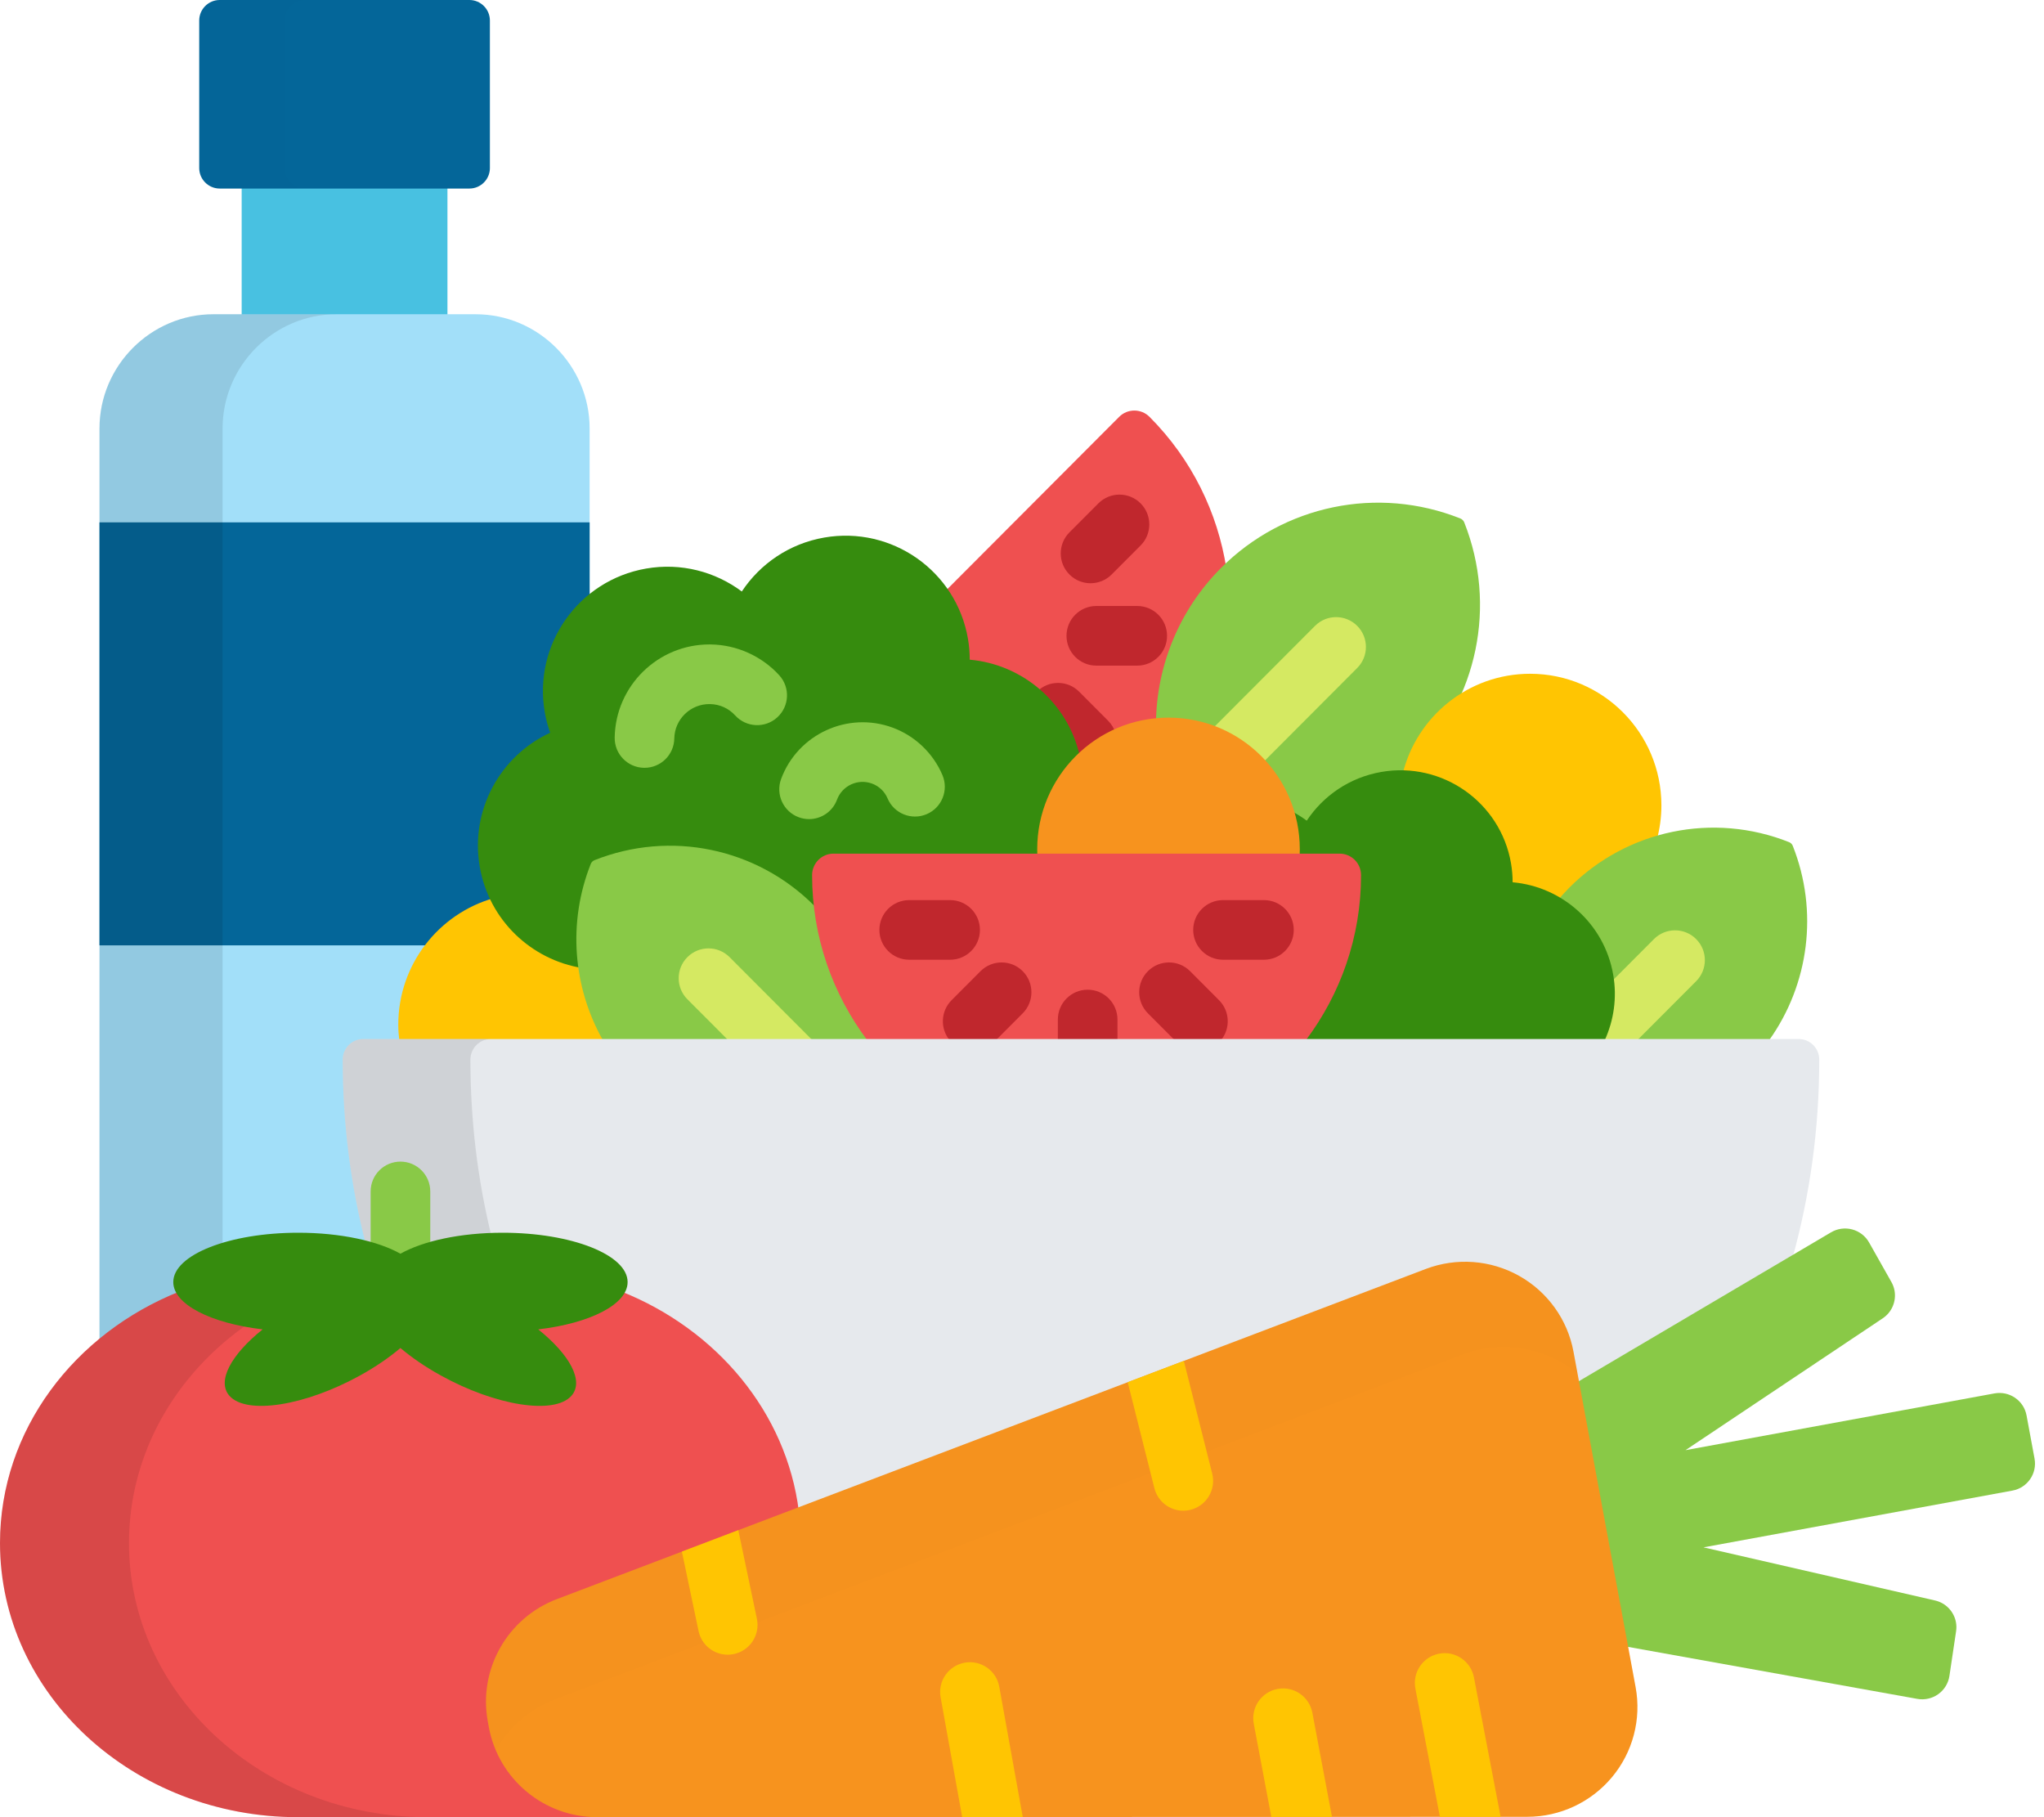 <svg width="180" height="160" viewBox="0 0 180 160" fill="none" xmlns="http://www.w3.org/2000/svg">
<path d="M39.404 16.129H21.282V28.222H39.404V16.129Z" fill="#48C1E1"/>
<path d="M43.142 14.798C43.142 15.79 42.331 16.601 41.339 16.601H19.346C18.355 16.601 17.544 15.79 17.544 14.798V1.803C17.544 0.811 18.355 0 19.346 0H41.339C42.33 0 43.141 0.811 43.141 1.803L43.142 14.798Z" fill="#046699"/>
<g opacity="0.1">
<path opacity="0.1" d="M25.063 14.798V1.803C25.063 0.811 25.874 0 26.866 0H19.346C18.355 0 17.544 0.811 17.544 1.803V14.798C17.544 15.79 18.355 16.601 19.346 16.601H26.866C25.875 16.601 25.063 15.79 25.063 14.798Z" fill="black"/>
</g>
<path d="M15.664 114.155C15.757 114.117 15.829 114.041 15.861 113.946C15.894 113.851 15.884 113.747 15.835 113.66C15.685 113.394 15.609 113.134 15.609 112.885C15.609 110.956 19.89 108.89 26.262 108.89C28.313 108.89 30.311 109.118 32.04 109.55C32.068 109.557 32.096 109.56 32.125 109.56C32.217 109.56 32.306 109.524 32.372 109.458C32.459 109.371 32.494 109.245 32.464 109.126C31.352 104.687 30.716 100.125 30.566 95.463C30.564 95.409 30.561 95.355 30.559 95.3C30.539 94.635 30.528 93.967 30.528 93.298C30.528 92.491 31.183 91.834 31.989 91.834H35.151C35.25 91.834 35.346 91.792 35.412 91.718C35.478 91.644 35.51 91.545 35.499 91.445C35.447 90.982 35.423 90.594 35.423 90.226C35.423 85.294 38.577 80.987 43.271 79.508C43.367 79.477 43.446 79.406 43.486 79.313C43.527 79.22 43.525 79.114 43.481 79.023C43.054 78.133 42.755 77.204 42.592 76.26C41.774 71.541 44.243 66.844 48.594 64.836C48.759 64.76 48.838 64.571 48.778 64.4C48.573 63.828 48.418 63.241 48.317 62.654C47.653 58.825 49.151 55.112 51.924 52.761V37.73C51.924 32.196 47.407 27.669 41.886 27.669H18.799C13.278 27.669 8.761 32.196 8.761 37.73V118.33C10.772 116.635 13.091 115.215 15.664 114.155Z" fill="#A2DFF9"/>
<path d="M43.271 79.507C43.368 79.477 43.446 79.406 43.487 79.312C43.527 79.219 43.525 79.113 43.481 79.022C43.055 78.133 42.756 77.203 42.592 76.259C41.774 71.541 44.243 66.843 48.595 64.835C48.759 64.759 48.839 64.57 48.778 64.399C48.573 63.827 48.419 63.24 48.317 62.653C47.654 58.824 49.151 55.111 51.925 52.76V45.992H8.761V83.235H37.854C39.212 81.523 41.068 80.201 43.271 79.507Z" fill="#046699"/>
<path opacity="0.1" d="M19.601 109.791V37.729C19.601 32.195 24.118 27.668 29.639 27.668H18.799C13.278 27.668 8.761 32.195 8.761 37.729V118.33C10.772 116.635 13.091 115.215 15.664 114.155C15.757 114.117 15.829 114.041 15.861 113.946C15.894 113.851 15.884 113.747 15.835 113.66C15.685 113.394 15.609 113.133 15.609 112.885C15.61 111.751 17.09 110.572 19.601 109.791Z" fill="black"/>
<path d="M84.893 56.286C84.994 56.869 85.046 57.475 85.047 58.086C85.048 58.267 85.186 58.418 85.367 58.434C89.847 58.828 93.593 62.02 94.689 66.377C94.72 66.497 94.811 66.592 94.93 66.627C94.963 66.637 94.996 66.641 95.029 66.641C95.117 66.641 95.202 66.609 95.268 66.547C97.093 64.844 99.365 63.821 101.838 63.588C102.014 63.572 102.15 63.427 102.155 63.251C102.314 58.343 104.31 53.727 107.775 50.255C107.848 50.182 107.923 50.114 107.997 50.043C107.23 45.156 104.978 40.46 101.229 36.702C100.491 35.964 99.296 35.963 98.558 36.702L83.193 52.102C84.032 53.325 84.625 54.74 84.893 56.286Z" fill="#EF5050"/>
<path d="M94.689 66.377C94.719 66.497 94.811 66.592 94.93 66.627C94.963 66.637 94.995 66.641 95.029 66.641C95.116 66.641 95.202 66.608 95.267 66.547C96.159 65.715 97.159 65.048 98.236 64.554C98.115 64.152 97.897 63.774 97.58 63.456L95.032 60.901C94.008 59.875 92.346 59.872 91.32 60.897C91.312 60.904 91.306 60.912 91.299 60.92C92.931 62.312 94.141 64.199 94.689 66.377Z" fill="#C0272D"/>
<path d="M100.148 58.607H96.545C95.094 58.607 93.919 57.431 93.919 55.982C93.919 54.532 95.094 53.356 96.545 53.356H100.148C101.598 53.356 102.773 54.532 102.773 55.982C102.773 57.432 101.598 58.607 100.148 58.607Z" fill="#C0272D"/>
<path d="M96.036 51.354C95.365 51.354 94.694 51.099 94.182 50.587C93.156 49.563 93.154 47.901 94.178 46.875L96.727 44.32C97.751 43.294 99.414 43.293 100.44 44.317C101.466 45.341 101.467 47.003 100.443 48.029L97.894 50.584C97.382 51.097 96.709 51.354 96.036 51.354Z" fill="#C0272D"/>
<path d="M128.947 46C128.916 45.92 128.868 45.849 128.809 45.789C128.749 45.729 128.678 45.681 128.598 45.65C121.328 42.754 113.057 44.465 107.527 50.007C103.853 53.689 101.869 58.584 101.797 63.592C102.16 63.556 102.528 63.537 102.901 63.537C108.345 63.537 112.893 67.446 113.902 72.611C117.872 71.964 121.631 70.095 124.6 67.12C130.13 61.576 131.837 53.287 128.947 46Z" fill="#89C947"/>
<path d="M119.516 55.104C118.489 54.08 116.827 54.081 115.803 55.108L106.723 64.21C108.437 64.834 109.956 65.867 111.166 67.189L119.52 58.816C120.544 57.79 120.542 56.128 119.516 55.104Z" fill="#D5E962"/>
<path d="M132.717 76.064C132.809 76.593 132.856 77.138 132.856 77.684C132.856 77.865 132.995 78.016 133.175 78.032C134.596 78.157 135.95 78.597 137.201 79.341C137.257 79.374 137.318 79.39 137.38 79.39C137.478 79.39 137.575 79.349 137.644 79.27C137.942 78.928 138.198 78.651 138.45 78.399C140.563 76.281 143.118 74.77 145.903 73.946C146.165 72.979 146.307 71.962 146.307 70.912C146.307 64.513 141.131 59.324 134.745 59.324C129.3 59.324 124.736 63.099 123.51 68.18C128.076 68.259 131.934 71.546 132.717 76.064Z" fill="#FFC502"/>
<path d="M53.486 91.582C52.313 89.505 51.571 87.227 51.288 84.882C47.877 84.324 44.981 82.139 43.497 79.072C38.637 80.444 35.074 84.915 35.074 90.225C35.074 90.684 35.109 91.136 35.161 91.582H53.486V91.582Z" fill="#FFC502"/>
<path d="M141.719 85.886C142.057 87.837 141.789 89.801 140.944 91.582H155.8C159.308 86.656 160.156 80.226 157.875 74.472C157.846 74.398 157.803 74.333 157.748 74.278C157.693 74.223 157.627 74.179 157.554 74.15C150.877 71.49 143.281 73.061 138.202 78.152C137.831 78.524 137.484 78.912 137.151 79.31C139.509 80.695 141.23 83.062 141.719 85.886Z" fill="#89C947"/>
<path d="M140.944 91.582H144.19L149.368 86.393C150.392 85.367 150.39 83.704 149.363 82.681C148.337 81.657 146.675 81.658 145.651 82.685L141.807 86.538C141.987 88.272 141.695 90 140.944 91.582Z" fill="#D5E962"/>
<path d="M95.091 66.58C94.038 61.865 90.047 58.494 85.397 58.085C85.396 57.472 85.347 56.85 85.238 56.226C84.207 50.277 78.541 46.294 72.584 47.331C69.492 47.869 66.932 49.656 65.325 52.079C62.997 50.341 59.985 49.524 56.893 50.062C50.935 51.1 46.941 56.764 47.973 62.712C48.081 63.337 48.243 63.939 48.449 64.517C44.053 66.545 41.383 71.33 42.248 76.319C43.065 81.035 46.795 84.511 51.275 85.234C50.841 82.227 51.189 79.123 52.352 76.191C52.363 76.162 52.38 76.137 52.402 76.115C52.423 76.094 52.449 76.077 52.477 76.065C54.563 75.235 56.754 74.813 58.991 74.813C63.696 74.813 68.121 76.651 71.451 79.989C71.692 80.231 71.923 80.48 72.148 80.734C71.962 79.527 71.865 78.298 71.865 77.053C71.865 76.203 72.555 75.511 73.403 75.511H91.731C91.716 75.267 91.704 75.022 91.704 74.774C91.704 71.575 92.999 68.677 95.091 66.58Z" fill="#368C0E"/>
<path d="M56.757 67.605C56.741 67.605 56.726 67.605 56.711 67.605C55.261 67.58 54.106 66.385 54.131 64.935C54.208 60.39 57.936 56.742 62.468 56.742C62.513 56.742 62.557 56.742 62.602 56.743C64.885 56.779 67.079 57.766 68.619 59.453C69.597 60.523 69.522 62.184 68.451 63.161C67.381 64.139 65.72 64.064 64.742 62.994C64.166 62.362 63.376 62.006 62.52 61.993C60.813 61.965 59.409 63.326 59.38 65.025C59.356 66.459 58.186 67.605 56.757 67.605Z" fill="#89C947"/>
<path d="M71.249 72.122C70.946 72.122 70.637 72.069 70.337 71.957C68.977 71.453 68.284 69.943 68.788 68.583C70.252 64.635 74.658 62.609 78.61 64.067C80.576 64.793 82.174 66.315 82.993 68.244C83.56 69.578 82.938 71.12 81.604 71.687C80.27 72.254 78.728 71.632 78.161 70.297C77.901 69.686 77.415 69.223 76.792 68.993C75.551 68.535 74.17 69.17 73.71 70.409C73.318 71.467 72.315 72.122 71.249 72.122Z" fill="#89C947"/>
<path d="M114.089 75.482H113.993C113.992 75.507 113.992 75.532 113.991 75.556H117.508C118.551 75.556 119.396 76.403 119.396 77.449C119.396 82.723 117.694 87.6 114.826 91.582H141.321C142.113 89.839 142.415 87.853 142.064 85.826C141.284 81.32 137.56 78.066 133.206 77.683C133.205 77.129 133.159 76.568 133.062 76.004C132.131 70.63 127.013 67.033 121.633 67.97C118.84 68.457 116.527 70.07 115.076 72.259C114.605 71.908 114.102 71.602 113.575 71.339C113.923 72.422 114.113 73.576 114.113 74.775C114.113 75.005 114.105 75.239 114.089 75.482Z" fill="#368C0E"/>
<path d="M114.435 75.511C114.451 75.267 114.463 75.022 114.463 74.774C114.463 68.374 109.287 63.186 102.901 63.186C96.516 63.186 91.34 68.375 91.34 74.774C91.34 75.022 91.351 75.267 91.367 75.511H114.435Z" fill="#F7931E"/>
<path d="M71.699 79.742C66.62 74.652 59.024 73.081 52.347 75.74C52.274 75.77 52.209 75.814 52.154 75.868C52.099 75.923 52.055 75.989 52.026 76.062C49.983 81.215 50.451 86.91 53.089 91.582H76.918C74.504 88.367 72.868 84.535 72.293 80.367C72.101 80.155 71.903 79.946 71.699 79.742Z" fill="#89C947"/>
<path d="M64.124 91.582H71.54L64.25 84.275C63.225 83.249 61.564 83.247 60.537 84.271C59.511 85.295 59.509 86.957 60.533 87.984L64.124 91.582Z" fill="#D5E962"/>
<path d="M115.003 91.582C118.045 87.531 119.858 82.503 119.858 77.053C119.858 76.008 119.013 75.161 117.969 75.161H73.403C72.36 75.161 71.515 76.008 71.515 77.053C71.515 82.503 73.329 87.531 76.37 91.582H115.003Z" fill="#EF5050"/>
<path d="M98.407 91.583V89.767C98.407 88.317 97.232 87.142 95.782 87.142C94.332 87.142 93.157 88.317 93.157 89.767V91.583H98.407Z" fill="#C0272D"/>
<path d="M103.443 91.582H107.526C108.37 90.552 108.313 89.03 107.352 88.066L104.804 85.512C103.78 84.486 102.117 84.483 101.091 85.507C100.065 86.531 100.063 88.193 101.087 89.22L103.443 91.582Z" fill="#C0272D"/>
<path d="M87.707 91.582L90.063 89.221C91.087 88.194 91.085 86.532 90.059 85.508C89.033 84.484 87.371 84.486 86.346 85.512L83.798 88.066C82.837 89.029 82.779 90.552 83.623 91.582L87.707 91.582Z" fill="#C0272D"/>
<path d="M83.671 84.503H80.066C78.616 84.503 77.441 83.328 77.441 81.878C77.441 80.428 78.616 79.253 80.066 79.253H83.671C85.121 79.253 86.296 80.428 86.296 81.878C86.296 83.328 85.12 84.503 83.671 84.503Z" fill="#C0272D"/>
<path d="M111.307 84.503H107.702C106.253 84.503 105.077 83.328 105.077 81.878C105.077 80.428 106.253 79.253 107.702 79.253H111.307C112.757 79.253 113.932 80.428 113.932 81.878C113.932 83.328 112.757 84.503 111.307 84.503Z" fill="#C0272D"/>
<path d="M32.544 109.683C32.576 109.692 32.608 109.696 32.639 109.696C32.715 109.696 32.789 109.672 32.851 109.625C32.938 109.559 32.989 109.456 32.989 109.346V104.903C32.989 103.649 34.01 102.628 35.264 102.628C36.519 102.628 37.539 103.649 37.539 104.903V109.346C37.539 109.456 37.591 109.559 37.678 109.625C37.74 109.672 37.814 109.696 37.89 109.696C37.921 109.696 37.953 109.692 37.984 109.683C39.826 109.164 41.998 108.89 44.266 108.89C50.638 108.89 54.919 110.955 54.919 112.884C54.919 113.134 54.843 113.394 54.693 113.66C54.643 113.747 54.634 113.852 54.666 113.946C54.699 114.041 54.771 114.118 54.864 114.156C63.022 117.519 68.804 124.652 69.952 132.772C69.967 132.878 70.029 132.97 70.12 133.025C70.175 133.057 70.237 133.073 70.299 133.073C70.341 133.073 70.383 133.066 70.423 133.051L125.682 112.058C126.751 111.652 127.873 111.446 129.017 111.446C130.62 111.446 132.205 111.86 133.602 112.641C136.031 114.001 137.714 116.345 138.22 119.074L138.701 121.673C138.722 121.785 138.796 121.88 138.9 121.927C138.946 121.948 138.996 121.959 139.045 121.959C139.107 121.959 139.169 121.943 139.223 121.91L157.802 110.943C159.399 105.254 160.208 99.356 160.208 93.297C160.208 92.295 159.397 91.483 158.398 91.483H31.989C30.989 91.483 30.179 92.295 30.179 93.297C30.179 98.88 30.869 104.327 32.225 109.6C32.331 109.628 32.441 109.653 32.544 109.683Z" fill="#E6E9ED"/>
<path opacity="0.1" d="M32.544 109.683C32.576 109.692 32.608 109.696 32.639 109.696C32.715 109.696 32.789 109.672 32.851 109.625C32.938 109.559 32.989 109.456 32.989 109.346V104.903C32.989 103.649 34.01 102.628 35.264 102.628C36.519 102.628 37.539 103.649 37.539 104.903V109.346C37.539 109.456 37.591 109.559 37.678 109.625C37.74 109.672 37.814 109.696 37.89 109.696C37.921 109.696 37.953 109.692 37.984 109.683C39.56 109.239 41.38 108.975 43.294 108.909C42.053 103.852 41.425 98.636 41.425 93.297C41.425 92.295 42.235 91.483 43.235 91.483H31.989C30.989 91.483 30.179 92.295 30.179 93.297C30.179 98.88 30.869 104.327 32.225 109.6C32.331 109.628 32.441 109.653 32.544 109.683Z" fill="black"/>
<path d="M35.264 110.932C35.983 110.528 36.873 110.177 37.89 109.89V104.903C37.89 103.453 36.715 102.278 35.265 102.278C33.815 102.278 32.64 103.453 32.64 104.903V109.89C33.656 110.176 34.545 110.528 35.264 110.932Z" fill="#89C947"/>
<path d="M62.082 159.646L52.601 159.65H52.597C48.084 159.65 44.214 156.442 43.395 152.022L43.302 151.52C42.483 147.099 44.951 142.727 49.169 141.124L70.35 133.078C69.259 124.354 63.112 117.048 54.67 113.696C53.851 115.073 51.031 116.271 47.358 116.702C47.218 116.718 47.101 116.817 47.062 116.953C47.024 117.089 47.07 117.235 47.18 117.323C49.083 118.845 50.279 120.451 50.379 121.617C50.415 122.04 50.311 122.383 50.061 122.666C49.614 123.17 48.737 123.436 47.523 123.436C47.523 123.436 47.523 123.436 47.522 123.436C45.159 123.436 41.963 122.448 38.974 120.793C37.657 120.063 36.485 119.266 35.49 118.423C35.425 118.368 35.344 118.34 35.264 118.34C35.184 118.34 35.103 118.368 35.038 118.423C34.042 119.267 32.871 120.065 31.555 120.793C28.566 122.448 25.369 123.436 23.006 123.436C21.792 123.436 20.915 123.17 20.468 122.666C20.218 122.383 20.113 122.04 20.15 121.618C20.25 120.451 21.445 118.846 23.348 117.323C23.458 117.235 23.505 117.089 23.466 116.953C23.427 116.817 23.31 116.718 23.17 116.702C19.497 116.271 16.676 115.072 15.858 113.695C6.53 117.398 0 125.928 0 135.863C0 149.194 11.754 160 26.253 160H62.653C63.046 160 62.742 159.86 62.082 159.646Z" fill="#EF5050"/>
<path opacity="0.1" d="M11.358 135.863C11.358 127.945 15.505 120.918 21.91 116.516C18.86 115.983 16.579 114.91 15.858 113.695C6.53 117.398 0 125.928 0 135.863C0 149.194 11.754 160 26.253 160H37.611C23.112 160 11.358 149.194 11.358 135.863Z" fill="black"/>
<path d="M55.269 112.885C55.269 110.485 50.343 108.54 44.267 108.54C40.544 108.54 37.255 109.271 35.264 110.388C33.274 109.271 29.985 108.54 26.262 108.54C20.186 108.54 15.259 110.485 15.259 112.885C15.259 114.854 18.579 116.516 23.128 117.05C20.345 119.277 19.071 121.618 20.205 122.898C21.708 124.595 26.865 123.789 31.724 121.099C33.088 120.344 34.283 119.521 35.263 118.69C36.244 119.522 37.44 120.344 38.803 121.099C43.662 123.789 48.819 124.594 50.321 122.898C51.456 121.618 50.182 119.277 47.398 117.05C51.95 116.516 55.269 114.854 55.269 112.885Z" fill="#368C0E"/>
<path d="M179.167 128.429L178.463 124.626C178.22 123.313 176.954 122.446 175.636 122.688L148.429 127.685L165.801 116.073C166.624 115.523 167.005 114.551 166.836 113.628C166.788 113.372 166.698 113.12 166.563 112.881L164.597 109.399C164.278 108.832 163.741 108.417 163.11 108.249C162.479 108.081 161.807 108.173 161.245 108.505L138.646 121.845L142.922 144.925L168.842 149.583C169.487 149.699 170.154 149.55 170.687 149.169C171.22 148.788 171.576 148.207 171.672 147.56L172.258 143.629C172.299 143.358 172.293 143.091 172.246 142.836C172.075 141.911 171.369 141.14 170.403 140.919L150.014 136.242L177.221 131.244C178.54 131.002 179.41 129.742 179.167 128.429Z" fill="#89C947"/>
<path d="M43.051 152.086C43.901 156.673 47.918 160.001 52.601 160L134.493 159.968C137.375 159.967 140.108 158.691 141.951 156.484C143.795 154.278 144.559 151.37 144.036 148.546L138.565 119.01C138.042 116.187 136.286 113.742 133.774 112.335C131.261 110.929 128.251 110.708 125.558 111.73L49.045 140.797C44.669 142.46 42.109 146.996 42.958 151.583L43.051 152.086Z" fill="#F7931E"/>
<g opacity="0.1">
<path opacity="0.1" d="M43.051 152.086C43.181 152.79 43.395 153.46 43.665 154.097C44.794 152.092 46.607 150.47 48.896 149.6L128.801 119.245C131.613 118.177 134.756 118.408 137.38 119.876C137.931 120.185 138.446 120.544 138.922 120.942L138.565 119.01C138.042 116.187 136.286 113.742 133.774 112.335C131.261 110.929 128.251 110.708 125.558 111.73L49.045 140.797C44.669 142.46 42.109 146.996 42.958 151.583L43.051 152.086Z" fill="black"/>
</g>
<path d="M129.799 147.689C129.527 146.265 128.148 145.331 126.727 145.604C125.304 145.876 124.37 147.251 124.642 148.675L126.803 159.971L132.149 159.969L129.799 147.689Z" fill="#FFC502"/>
<path d="M115.569 150.802C115.301 149.377 113.928 148.44 112.503 148.708C111.079 148.977 110.141 150.35 110.41 151.774L111.956 159.977L117.299 159.975L115.569 150.802Z" fill="#FFC502"/>
<path d="M101.658 131.03C101.958 132.221 103.028 133.015 104.202 133.015C104.414 133.015 104.63 132.989 104.845 132.935C106.251 132.581 107.104 131.154 106.75 129.748L104.251 119.825L99.31 121.702L101.658 131.03Z" fill="#FFC502"/>
<path d="M87.999 148.514C87.741 147.088 86.377 146.139 84.949 146.397C83.523 146.654 82.574 148.019 82.832 149.446L84.733 159.987L90.067 159.985L87.999 148.514Z" fill="#FFC502"/>
<path d="M61.516 143.607C61.775 144.845 62.866 145.694 64.082 145.694C64.261 145.694 64.442 145.676 64.624 145.637C66.043 145.34 66.952 143.948 66.654 142.529L65.017 134.729L60.049 136.617L61.516 143.607Z" fill="#FFC502"/>
</svg>
